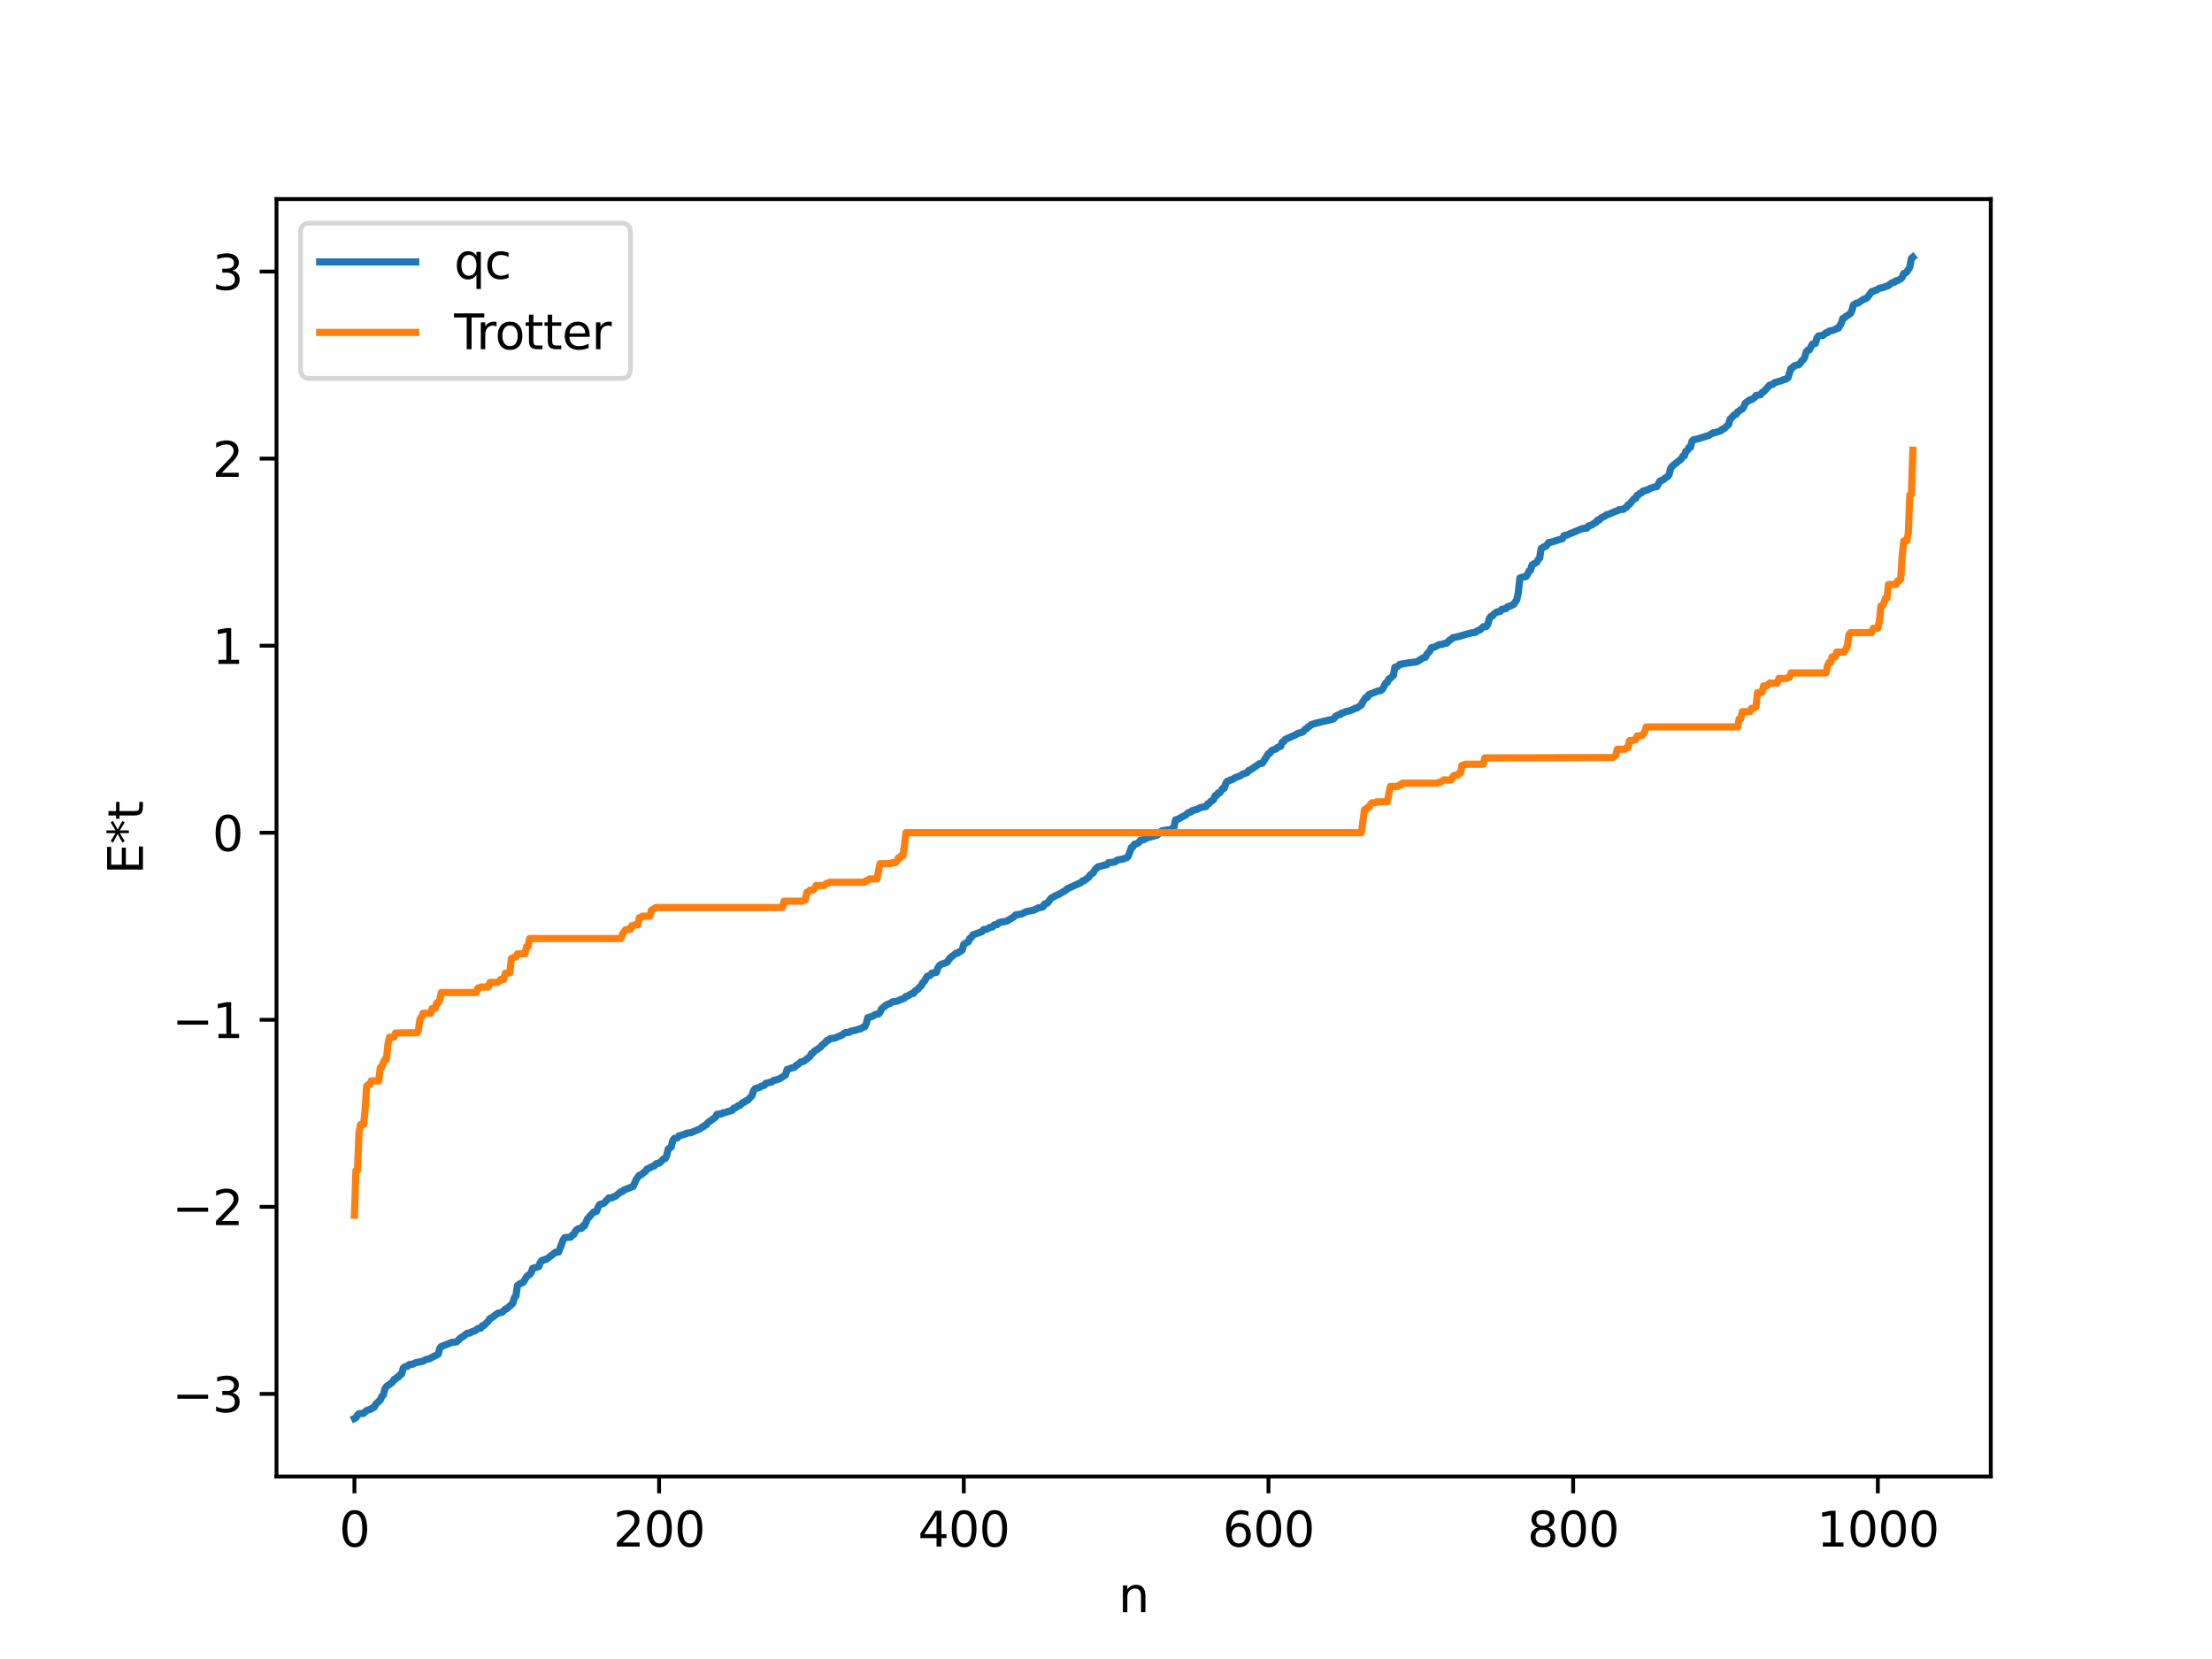 <?xml version="1.0" encoding="utf-8" standalone="no"?>
<!DOCTYPE svg PUBLIC "-//W3C//DTD SVG 1.1//EN"
  "http://www.w3.org/Graphics/SVG/1.1/DTD/svg11.dtd">
<svg xmlns:xlink="http://www.w3.org/1999/xlink" width="460.8pt" height="345.6pt" viewBox="0 0 460.8 345.6" xmlns="http://www.w3.org/2000/svg" version="1.1">
 <defs>
  <style type="text/css">*{stroke-linejoin: round; stroke-linecap: butt}</style>
 </defs>
 <g id="figure_1">
  <g id="patch_1">
   <path d="M 0 345.6 
L 460.8 345.6 
L 460.8 0 
L 0 0 
z
" style="fill: #ffffff"/>
  </g>
  <g id="axes_1">
   <g id="patch_2">
    <path d="M 57.6 307.584 
L 414.72 307.584 
L 414.72 41.472 
L 57.6 41.472 
z
" style="fill: #ffffff"/>
   </g>
   <g id="matplotlib.axis_1">
    <g id="xtick_1">
     <g id="line2d_1">
      <defs>
       <path id="mc3a852ad79" d="M 0 0 
L 0 3.5 
" style="stroke: #000000; stroke-width: 0.8"/>
      </defs>
      <g>
       <use xlink:href="#mc3a852ad79" x="73.833" y="307.584" style="stroke: #000000; stroke-width: 0.8"/>
      </g>
     </g>
     <g id="text_1">
      <!-- 0 -->
      <g transform="translate(70.651 322.182) scale(0.1 -0.1)">
       <defs>
        <path id="DejaVuSans-30" d="M 2034 4250 
Q 1547 4250 1301 3770 
Q 1056 3291 1056 2328 
Q 1056 1369 1301 889 
Q 1547 409 2034 409 
Q 2525 409 2770 889 
Q 3016 1369 3016 2328 
Q 3016 3291 2770 3770 
Q 2525 4250 2034 4250 
z
M 2034 4750 
Q 2819 4750 3233 4129 
Q 3647 3509 3647 2328 
Q 3647 1150 3233 529 
Q 2819 -91 2034 -91 
Q 1250 -91 836 529 
Q 422 1150 422 2328 
Q 422 3509 836 4129 
Q 1250 4750 2034 4750 
z
" transform="scale(0.016)"/>
       </defs>
       <use xlink:href="#DejaVuSans-30"/>
      </g>
     </g>
    </g>
    <g id="xtick_2">
     <g id="line2d_2">
      <g>
       <use xlink:href="#mc3a852ad79" x="137.304" y="307.584" style="stroke: #000000; stroke-width: 0.8"/>
      </g>
     </g>
     <g id="text_2">
      <!-- 200 -->
      <g transform="translate(127.76 322.182) scale(0.1 -0.1)">
       <defs>
        <path id="DejaVuSans-32" d="M 1228 531 
L 3431 531 
L 3431 0 
L 469 0 
L 469 531 
Q 828 903 1448 1529 
Q 2069 2156 2228 2338 
Q 2531 2678 2651 2914 
Q 2772 3150 2772 3378 
Q 2772 3750 2511 3984 
Q 2250 4219 1831 4219 
Q 1534 4219 1204 4116 
Q 875 4013 500 3803 
L 500 4441 
Q 881 4594 1212 4672 
Q 1544 4750 1819 4750 
Q 2544 4750 2975 4387 
Q 3406 4025 3406 3419 
Q 3406 3131 3298 2873 
Q 3191 2616 2906 2266 
Q 2828 2175 2409 1742 
Q 1991 1309 1228 531 
z
" transform="scale(0.016)"/>
       </defs>
       <use xlink:href="#DejaVuSans-32"/>
       <use xlink:href="#DejaVuSans-30" x="63.623"/>
       <use xlink:href="#DejaVuSans-30" x="127.246"/>
      </g>
     </g>
    </g>
    <g id="xtick_3">
     <g id="line2d_3">
      <g>
       <use xlink:href="#mc3a852ad79" x="200.775" y="307.584" style="stroke: #000000; stroke-width: 0.8"/>
      </g>
     </g>
     <g id="text_3">
      <!-- 400 -->
      <g transform="translate(191.231 322.182) scale(0.1 -0.1)">
       <defs>
        <path id="DejaVuSans-34" d="M 2419 4116 
L 825 1625 
L 2419 1625 
L 2419 4116 
z
M 2253 4666 
L 3047 4666 
L 3047 1625 
L 3713 1625 
L 3713 1100 
L 3047 1100 
L 3047 0 
L 2419 0 
L 2419 1100 
L 313 1100 
L 313 1709 
L 2253 4666 
z
" transform="scale(0.016)"/>
       </defs>
       <use xlink:href="#DejaVuSans-34"/>
       <use xlink:href="#DejaVuSans-30" x="63.623"/>
       <use xlink:href="#DejaVuSans-30" x="127.246"/>
      </g>
     </g>
    </g>
    <g id="xtick_4">
     <g id="line2d_4">
      <g>
       <use xlink:href="#mc3a852ad79" x="264.246" y="307.584" style="stroke: #000000; stroke-width: 0.8"/>
      </g>
     </g>
     <g id="text_4">
      <!-- 600 -->
      <g transform="translate(254.702 322.182) scale(0.1 -0.1)">
       <defs>
        <path id="DejaVuSans-36" d="M 2113 2584 
Q 1688 2584 1439 2293 
Q 1191 2003 1191 1497 
Q 1191 994 1439 701 
Q 1688 409 2113 409 
Q 2538 409 2786 701 
Q 3034 994 3034 1497 
Q 3034 2003 2786 2293 
Q 2538 2584 2113 2584 
z
M 3366 4563 
L 3366 3988 
Q 3128 4100 2886 4159 
Q 2644 4219 2406 4219 
Q 1781 4219 1451 3797 
Q 1122 3375 1075 2522 
Q 1259 2794 1537 2939 
Q 1816 3084 2150 3084 
Q 2853 3084 3261 2657 
Q 3669 2231 3669 1497 
Q 3669 778 3244 343 
Q 2819 -91 2113 -91 
Q 1303 -91 875 529 
Q 447 1150 447 2328 
Q 447 3434 972 4092 
Q 1497 4750 2381 4750 
Q 2619 4750 2861 4703 
Q 3103 4656 3366 4563 
z
" transform="scale(0.016)"/>
       </defs>
       <use xlink:href="#DejaVuSans-36"/>
       <use xlink:href="#DejaVuSans-30" x="63.623"/>
       <use xlink:href="#DejaVuSans-30" x="127.246"/>
      </g>
     </g>
    </g>
    <g id="xtick_5">
     <g id="line2d_5">
      <g>
       <use xlink:href="#mc3a852ad79" x="327.717" y="307.584" style="stroke: #000000; stroke-width: 0.8"/>
      </g>
     </g>
     <g id="text_5">
      <!-- 800 -->
      <g transform="translate(318.173 322.182) scale(0.1 -0.1)">
       <defs>
        <path id="DejaVuSans-38" d="M 2034 2216 
Q 1584 2216 1326 1975 
Q 1069 1734 1069 1313 
Q 1069 891 1326 650 
Q 1584 409 2034 409 
Q 2484 409 2743 651 
Q 3003 894 3003 1313 
Q 3003 1734 2745 1975 
Q 2488 2216 2034 2216 
z
M 1403 2484 
Q 997 2584 770 2862 
Q 544 3141 544 3541 
Q 544 4100 942 4425 
Q 1341 4750 2034 4750 
Q 2731 4750 3128 4425 
Q 3525 4100 3525 3541 
Q 3525 3141 3298 2862 
Q 3072 2584 2669 2484 
Q 3125 2378 3379 2068 
Q 3634 1759 3634 1313 
Q 3634 634 3220 271 
Q 2806 -91 2034 -91 
Q 1263 -91 848 271 
Q 434 634 434 1313 
Q 434 1759 690 2068 
Q 947 2378 1403 2484 
z
M 1172 3481 
Q 1172 3119 1398 2916 
Q 1625 2713 2034 2713 
Q 2441 2713 2670 2916 
Q 2900 3119 2900 3481 
Q 2900 3844 2670 4047 
Q 2441 4250 2034 4250 
Q 1625 4250 1398 4047 
Q 1172 3844 1172 3481 
z
" transform="scale(0.016)"/>
       </defs>
       <use xlink:href="#DejaVuSans-38"/>
       <use xlink:href="#DejaVuSans-30" x="63.623"/>
       <use xlink:href="#DejaVuSans-30" x="127.246"/>
      </g>
     </g>
    </g>
    <g id="xtick_6">
     <g id="line2d_6">
      <g>
       <use xlink:href="#mc3a852ad79" x="391.188" y="307.584" style="stroke: #000000; stroke-width: 0.8"/>
      </g>
     </g>
     <g id="text_6">
      <!-- 1000 -->
      <g transform="translate(378.463 322.182) scale(0.1 -0.1)">
       <defs>
        <path id="DejaVuSans-31" d="M 794 531 
L 1825 531 
L 1825 4091 
L 703 3866 
L 703 4441 
L 1819 4666 
L 2450 4666 
L 2450 531 
L 3481 531 
L 3481 0 
L 794 0 
L 794 531 
z
" transform="scale(0.016)"/>
       </defs>
       <use xlink:href="#DejaVuSans-31"/>
       <use xlink:href="#DejaVuSans-30" x="63.623"/>
       <use xlink:href="#DejaVuSans-30" x="127.246"/>
       <use xlink:href="#DejaVuSans-30" x="190.869"/>
      </g>
     </g>
    </g>
    <g id="text_7">
     <!-- n -->
     <g transform="translate(232.991 335.861) scale(0.1 -0.1)">
      <defs>
       <path id="DejaVuSans-6e" d="M 3513 2113 
L 3513 0 
L 2938 0 
L 2938 2094 
Q 2938 2591 2744 2837 
Q 2550 3084 2163 3084 
Q 1697 3084 1428 2787 
Q 1159 2491 1159 1978 
L 1159 0 
L 581 0 
L 581 3500 
L 1159 3500 
L 1159 2956 
Q 1366 3272 1645 3428 
Q 1925 3584 2291 3584 
Q 2894 3584 3203 3211 
Q 3513 2838 3513 2113 
z
" transform="scale(0.016)"/>
      </defs>
      <use xlink:href="#DejaVuSans-6e"/>
     </g>
    </g>
   </g>
   <g id="matplotlib.axis_2">
    <g id="ytick_1">
     <g id="line2d_7">
      <defs>
       <path id="mef172a4b48" d="M 0 0 
L -3.5 0 
" style="stroke: #000000; stroke-width: 0.8"/>
      </defs>
      <g>
       <use xlink:href="#mef172a4b48" x="57.6" y="290.373" style="stroke: #000000; stroke-width: 0.8"/>
      </g>
     </g>
     <g id="text_8">
      <!-- −3 -->
      <g transform="translate(35.858 294.173) scale(0.1 -0.1)">
       <defs>
        <path id="DejaVuSans-2212" d="M 678 2272 
L 4684 2272 
L 4684 1741 
L 678 1741 
L 678 2272 
z
" transform="scale(0.016)"/>
        <path id="DejaVuSans-33" d="M 2597 2516 
Q 3050 2419 3304 2112 
Q 3559 1806 3559 1356 
Q 3559 666 3084 287 
Q 2609 -91 1734 -91 
Q 1441 -91 1130 -33 
Q 819 25 488 141 
L 488 750 
Q 750 597 1062 519 
Q 1375 441 1716 441 
Q 2309 441 2620 675 
Q 2931 909 2931 1356 
Q 2931 1769 2642 2001 
Q 2353 2234 1838 2234 
L 1294 2234 
L 1294 2753 
L 1863 2753 
Q 2328 2753 2575 2939 
Q 2822 3125 2822 3475 
Q 2822 3834 2567 4026 
Q 2313 4219 1838 4219 
Q 1578 4219 1281 4162 
Q 984 4106 628 3988 
L 628 4550 
Q 988 4650 1302 4700 
Q 1616 4750 1894 4750 
Q 2613 4750 3031 4423 
Q 3450 4097 3450 3541 
Q 3450 3153 3228 2886 
Q 3006 2619 2597 2516 
z
" transform="scale(0.016)"/>
       </defs>
       <use xlink:href="#DejaVuSans-2212"/>
       <use xlink:href="#DejaVuSans-33" x="83.789"/>
      </g>
     </g>
    </g>
    <g id="ytick_2">
     <g id="line2d_8">
      <g>
       <use xlink:href="#mef172a4b48" x="57.6" y="251.407" style="stroke: #000000; stroke-width: 0.8"/>
      </g>
     </g>
     <g id="text_9">
      <!-- −2 -->
      <g transform="translate(35.858 255.206) scale(0.1 -0.1)">
       <use xlink:href="#DejaVuSans-2212"/>
       <use xlink:href="#DejaVuSans-32" x="83.789"/>
      </g>
     </g>
    </g>
    <g id="ytick_3">
     <g id="line2d_9">
      <g>
       <use xlink:href="#mef172a4b48" x="57.6" y="212.44" style="stroke: #000000; stroke-width: 0.8"/>
      </g>
     </g>
     <g id="text_10">
      <!-- −1 -->
      <g transform="translate(35.858 216.239) scale(0.1 -0.1)">
       <use xlink:href="#DejaVuSans-2212"/>
       <use xlink:href="#DejaVuSans-31" x="83.789"/>
      </g>
     </g>
    </g>
    <g id="ytick_4">
     <g id="line2d_10">
      <g>
       <use xlink:href="#mef172a4b48" x="57.6" y="173.473" style="stroke: #000000; stroke-width: 0.8"/>
      </g>
     </g>
     <g id="text_11">
      <!-- 0 -->
      <g transform="translate(44.237 177.272) scale(0.1 -0.1)">
       <use xlink:href="#DejaVuSans-30"/>
      </g>
     </g>
    </g>
    <g id="ytick_5">
     <g id="line2d_11">
      <g>
       <use xlink:href="#mef172a4b48" x="57.6" y="134.506" style="stroke: #000000; stroke-width: 0.8"/>
      </g>
     </g>
     <g id="text_12">
      <!-- 1 -->
      <g transform="translate(44.237 138.305) scale(0.1 -0.1)">
       <use xlink:href="#DejaVuSans-31"/>
      </g>
     </g>
    </g>
    <g id="ytick_6">
     <g id="line2d_12">
      <g>
       <use xlink:href="#mef172a4b48" x="57.6" y="95.539" style="stroke: #000000; stroke-width: 0.8"/>
      </g>
     </g>
     <g id="text_13">
      <!-- 2 -->
      <g transform="translate(44.237 99.338) scale(0.1 -0.1)">
       <use xlink:href="#DejaVuSans-32"/>
      </g>
     </g>
    </g>
    <g id="ytick_7">
     <g id="line2d_13">
      <g>
       <use xlink:href="#mef172a4b48" x="57.6" y="56.572" style="stroke: #000000; stroke-width: 0.8"/>
      </g>
     </g>
     <g id="text_14">
      <!-- 3 -->
      <g transform="translate(44.237 60.371) scale(0.1 -0.1)">
       <use xlink:href="#DejaVuSans-33"/>
      </g>
     </g>
    </g>
    <g id="text_15">
     <!-- E*t -->
     <g transform="translate(29.778 182.148) rotate(-90) scale(0.1 -0.1)">
      <defs>
       <path id="DejaVuSans-45" d="M 628 4666 
L 3578 4666 
L 3578 4134 
L 1259 4134 
L 1259 2753 
L 3481 2753 
L 3481 2222 
L 1259 2222 
L 1259 531 
L 3634 531 
L 3634 0 
L 628 0 
L 628 4666 
z
" transform="scale(0.016)"/>
       <path id="DejaVuSans-2a" d="M 3009 3897 
L 1888 3291 
L 3009 2681 
L 2828 2375 
L 1778 3009 
L 1778 1831 
L 1422 1831 
L 1422 3009 
L 372 2375 
L 191 2681 
L 1313 3291 
L 191 3897 
L 372 4206 
L 1422 3572 
L 1422 4750 
L 1778 4750 
L 1778 3572 
L 2828 4206 
L 3009 3897 
z
" transform="scale(0.016)"/>
       <path id="DejaVuSans-74" d="M 1172 4494 
L 1172 3500 
L 2356 3500 
L 2356 3053 
L 1172 3053 
L 1172 1153 
Q 1172 725 1289 603 
Q 1406 481 1766 481 
L 2356 481 
L 2356 0 
L 1766 0 
Q 1100 0 847 248 
Q 594 497 594 1153 
L 594 3053 
L 172 3053 
L 172 3500 
L 594 3500 
L 594 4494 
L 1172 4494 
z
" transform="scale(0.016)"/>
      </defs>
      <use xlink:href="#DejaVuSans-45"/>
      <use xlink:href="#DejaVuSans-2a" x="63.184"/>
      <use xlink:href="#DejaVuSans-74" x="113.184"/>
     </g>
    </g>
   </g>
   <g id="line2d_14">
    <path d="M 73.833 295.488 
L 74.15 295.331 
L 74.467 294.784 
L 74.785 294.496 
L 75.737 294.424 
L 76.372 293.821 
L 77.006 293.621 
L 77.324 293.521 
L 77.641 293.244 
L 77.958 293.141 
L 78.276 292.522 
L 79.228 291.623 
L 79.545 290.887 
L 79.862 290.62 
L 80.18 289.342 
L 80.497 288.832 
L 81.767 287.93 
L 82.084 287.365 
L 82.401 287.3 
L 82.719 286.904 
L 83.036 286.838 
L 83.353 286.357 
L 83.671 286.246 
L 83.988 285.04 
L 84.305 284.73 
L 84.94 284.611 
L 85.258 284.238 
L 85.892 284.213 
L 86.527 283.897 
L 88.114 283.565 
L 88.748 283.211 
L 89.383 283.087 
L 91.287 282.102 
L 91.605 280.907 
L 91.922 280.51 
L 94.143 279.633 
L 95.096 279.538 
L 96.048 278.634 
L 96.365 278.51 
L 97.317 277.747 
L 97.952 277.678 
L 98.269 277.426 
L 98.904 277.26 
L 99.539 276.772 
L 100.173 276.671 
L 100.491 276.164 
L 100.808 276.13 
L 101.76 275.16 
L 102.077 274.658 
L 102.395 274.562 
L 103.664 273.585 
L 104.616 273.373 
L 105.251 272.718 
L 105.568 272.646 
L 106.838 271.493 
L 107.155 270.327 
L 107.472 270.011 
L 107.79 267.811 
L 108.424 267.353 
L 108.742 267.257 
L 109.059 267.043 
L 109.694 265.991 
L 110.011 265.655 
L 110.329 265.512 
L 110.646 265.173 
L 110.963 264.22 
L 112.233 263.864 
L 112.55 263.009 
L 112.867 262.571 
L 113.185 262.561 
L 113.502 262.349 
L 113.82 262.334 
L 115.724 260.872 
L 116.358 260.817 
L 117.31 258.325 
L 117.628 257.826 
L 118.897 257.71 
L 119.215 257.279 
L 119.532 257.157 
L 119.849 256.53 
L 120.167 256.153 
L 120.484 255.961 
L 121.119 255.888 
L 121.436 255.41 
L 121.753 255.385 
L 122.388 253.907 
L 123.658 252.496 
L 124.292 252.317 
L 124.61 251.433 
L 124.927 250.921 
L 125.562 250.749 
L 125.879 250.571 
L 126.831 249.554 
L 127.466 249.543 
L 127.783 249.31 
L 128.1 249.263 
L 128.735 248.762 
L 129.37 248.25 
L 129.687 248.208 
L 130.005 247.899 
L 131.909 247.138 
L 132.543 245.691 
L 133.178 244.831 
L 133.496 244.756 
L 134.13 244.243 
L 134.448 244.044 
L 134.765 243.563 
L 136.034 242.941 
L 136.352 242.854 
L 136.669 242.435 
L 137.304 242.316 
L 137.939 241.741 
L 138.256 241.409 
L 138.573 241.34 
L 138.891 240.717 
L 139.208 239.357 
L 139.843 238.904 
L 140.16 237.581 
L 140.477 237.156 
L 141.112 237.055 
L 141.429 236.618 
L 142.699 236.272 
L 143.016 236.067 
L 143.968 235.95 
L 145.872 235.138 
L 146.19 234.848 
L 146.507 234.732 
L 146.824 234.447 
L 147.142 234.311 
L 147.459 233.885 
L 149.046 232.733 
L 149.363 232.129 
L 150.315 232.053 
L 150.633 231.813 
L 150.95 231.794 
L 151.585 231.577 
L 152.537 231.281 
L 152.854 230.841 
L 153.172 230.815 
L 153.806 230.326 
L 154.124 230.292 
L 154.758 229.668 
L 155.076 229.598 
L 155.393 229.321 
L 155.71 229.223 
L 156.345 228.555 
L 156.662 228.216 
L 156.98 227.207 
L 157.297 226.785 
L 158.249 226.513 
L 158.567 226.275 
L 159.201 226.114 
L 159.519 225.685 
L 160.788 225.386 
L 161.105 225.098 
L 161.74 224.935 
L 162.375 224.743 
L 163.644 223.937 
L 163.962 222.821 
L 164.914 222.478 
L 165.548 222.314 
L 165.866 221.918 
L 166.183 221.789 
L 166.818 221.241 
L 167.453 221.086 
L 168.722 220.109 
L 169.039 219.491 
L 169.357 219.372 
L 169.674 218.943 
L 170.309 218.578 
L 170.943 218.119 
L 171.261 217.706 
L 171.896 217.237 
L 172.213 216.788 
L 172.53 216.73 
L 172.848 216.427 
L 173.482 216.294 
L 173.8 216.281 
L 174.752 215.878 
L 175.386 215.632 
L 176.021 215.142 
L 176.973 215.034 
L 177.291 214.788 
L 177.925 214.678 
L 178.56 214.513 
L 178.877 214.374 
L 179.195 214.369 
L 179.829 213.97 
L 180.147 213.887 
L 180.464 213.224 
L 180.781 211.993 
L 181.734 211.732 
L 182.368 211.321 
L 183.003 211.245 
L 183.32 210.885 
L 183.638 210.167 
L 184.59 209.376 
L 185.542 208.967 
L 185.859 208.733 
L 186.811 208.571 
L 188.398 207.94 
L 188.715 207.576 
L 189.033 207.512 
L 189.985 206.969 
L 190.302 206.951 
L 190.62 206.436 
L 191.254 206.046 
L 191.572 205.6 
L 191.889 205.371 
L 192.206 204.723 
L 192.524 204.491 
L 193.158 203.377 
L 193.793 203.179 
L 194.11 202.723 
L 194.745 202.616 
L 195.062 202.565 
L 195.38 201.637 
L 195.697 201.158 
L 196.015 200.905 
L 197.284 200.467 
L 197.919 199.552 
L 198.871 198.824 
L 199.188 198.56 
L 199.505 198.558 
L 199.823 198.255 
L 200.14 198.171 
L 200.458 197.875 
L 200.775 196.71 
L 201.41 196.332 
L 201.727 196.187 
L 202.044 195.473 
L 202.362 195.267 
L 202.679 194.75 
L 204.583 194.072 
L 204.9 193.657 
L 205.535 193.595 
L 206.17 193.206 
L 206.805 193.08 
L 207.122 192.679 
L 207.757 192.594 
L 208.074 192.209 
L 208.709 192.07 
L 209.661 191.924 
L 211.248 190.978 
L 211.565 190.604 
L 212.834 190.399 
L 213.786 189.91 
L 215.373 189.593 
L 216.325 189.126 
L 216.96 189.019 
L 217.277 188.894 
L 217.595 188.333 
L 218.229 188.107 
L 218.864 187.222 
L 219.181 186.964 
L 219.499 186.857 
L 219.816 186.606 
L 220.451 186.37 
L 222.038 185.455 
L 222.355 185.132 
L 225.211 183.852 
L 225.529 183.485 
L 225.846 183.477 
L 226.481 182.958 
L 226.798 182.766 
L 227.115 182.251 
L 227.75 181.809 
L 228.067 181.218 
L 228.702 180.585 
L 229.337 180.437 
L 229.972 180.257 
L 230.606 180.118 
L 230.924 179.722 
L 232.193 179.584 
L 232.828 179.143 
L 233.462 179.038 
L 234.097 178.928 
L 234.415 178.725 
L 234.732 178.667 
L 235.049 178.345 
L 235.684 176.565 
L 236.001 176.407 
L 236.319 175.854 
L 236.636 175.843 
L 237.271 175.486 
L 237.588 175.034 
L 238.223 174.941 
L 238.858 174.586 
L 241.079 173.963 
L 242.031 173.086 
L 242.666 172.97 
L 243.618 172.84 
L 243.935 172.785 
L 244.57 172.292 
L 244.887 170.803 
L 245.522 170.602 
L 246.157 170.229 
L 247.109 169.737 
L 247.426 169.371 
L 247.743 169.203 
L 248.061 169.176 
L 248.378 168.861 
L 249.33 168.627 
L 249.965 168.269 
L 250.6 168.12 
L 251.234 168.032 
L 251.552 167.477 
L 251.869 167.413 
L 252.186 166.96 
L 252.504 166.834 
L 252.821 166.556 
L 253.139 165.741 
L 253.456 165.717 
L 253.773 165.18 
L 254.091 165.158 
L 254.725 164.253 
L 255.043 164.199 
L 255.36 163.175 
L 255.677 162.746 
L 255.995 162.664 
L 256.312 162.465 
L 256.629 162.438 
L 257.264 162.029 
L 258.216 161.661 
L 258.534 161.519 
L 258.851 161.253 
L 259.803 160.955 
L 260.12 160.503 
L 260.438 160.414 
L 261.072 159.976 
L 262.342 159.108 
L 262.977 158.984 
L 264.246 156.991 
L 264.563 156.897 
L 264.881 156.352 
L 265.833 156.01 
L 266.15 155.685 
L 266.785 155.465 
L 267.102 154.606 
L 267.42 154.498 
L 267.737 154.036 
L 269.958 153.058 
L 270.276 152.826 
L 271.228 152.546 
L 271.545 152.37 
L 271.862 151.922 
L 272.18 151.806 
L 272.497 151.41 
L 272.815 151.303 
L 273.132 150.965 
L 274.084 150.674 
L 275.353 150.356 
L 277.575 149.841 
L 277.892 149.667 
L 278.21 149.223 
L 278.844 148.911 
L 279.162 148.866 
L 279.479 148.557 
L 279.796 148.522 
L 280.431 148.213 
L 281.066 148.105 
L 281.7 147.871 
L 282.335 147.533 
L 282.653 147.498 
L 283.605 146.846 
L 283.922 146.154 
L 284.557 145.253 
L 284.874 145.245 
L 285.191 144.679 
L 287.096 143.936 
L 287.413 143.933 
L 287.73 143.815 
L 288.048 143.487 
L 288.682 142.285 
L 289 142.159 
L 289.317 141.435 
L 289.634 141.29 
L 290.269 140.701 
L 290.586 139.007 
L 291.221 138.815 
L 291.539 138.432 
L 292.491 138.24 
L 295.029 137.874 
L 295.347 137.777 
L 296.299 137.135 
L 296.934 136.928 
L 297.251 136.248 
L 297.886 135.606 
L 298.203 134.922 
L 298.838 134.805 
L 299.472 134.464 
L 299.79 134.293 
L 300.424 134.228 
L 301.059 133.993 
L 301.377 133.984 
L 302.011 133.302 
L 302.329 133.201 
L 302.646 132.852 
L 303.915 132.581 
L 305.82 132.012 
L 306.137 131.999 
L 306.454 131.842 
L 307.406 131.717 
L 307.724 131.396 
L 308.358 131.189 
L 308.993 130.557 
L 309.628 130.514 
L 309.945 130.003 
L 310.262 128.843 
L 310.58 128.412 
L 310.897 128.353 
L 311.215 127.886 
L 311.849 127.473 
L 312.484 127.406 
L 312.801 126.957 
L 313.753 126.777 
L 314.071 126.38 
L 314.705 126.203 
L 315.34 125.882 
L 315.975 124.911 
L 316.292 123.485 
L 316.61 120.414 
L 317.244 120.212 
L 317.879 120.112 
L 318.196 119.685 
L 318.514 118.956 
L 318.831 118.794 
L 319.148 117.697 
L 319.783 117.319 
L 320.1 117.168 
L 320.418 116.6 
L 320.735 116.273 
L 321.053 114.248 
L 321.687 113.879 
L 322.005 113.841 
L 322.639 113.003 
L 322.957 112.987 
L 323.591 112.799 
L 325.496 112.211 
L 325.813 111.579 
L 326.448 111.436 
L 329.621 110.117 
L 330.573 110.016 
L 330.891 109.57 
L 331.525 109.405 
L 332.16 108.945 
L 332.477 108.843 
L 332.795 108.349 
L 333.112 108.337 
L 333.429 107.993 
L 334.381 107.471 
L 334.699 107.202 
L 335.016 107.189 
L 336.603 106.485 
L 336.92 106.424 
L 337.238 106.192 
L 338.19 106.101 
L 338.507 105.815 
L 338.824 105.704 
L 339.142 105.162 
L 339.459 105.053 
L 340.411 103.875 
L 340.729 103.841 
L 341.046 103.2 
L 341.363 103.069 
L 341.681 102.732 
L 341.998 102.633 
L 342.315 102.267 
L 342.633 102.247 
L 342.95 102.087 
L 343.267 102.056 
L 343.585 101.834 
L 344.22 101.592 
L 344.854 101.403 
L 345.172 101.35 
L 345.806 100.188 
L 346.441 99.975 
L 347.076 99.452 
L 347.393 99.295 
L 347.71 98.828 
L 348.028 97.566 
L 348.345 97.121 
L 350.249 95.606 
L 350.567 95.013 
L 350.884 94.963 
L 351.201 94.022 
L 351.519 93.818 
L 351.836 93.228 
L 352.153 93.209 
L 352.471 91.956 
L 352.788 91.61 
L 353.423 91.492 
L 355.962 90.726 
L 356.914 90.143 
L 357.231 90.14 
L 357.866 89.932 
L 358.5 89.722 
L 358.818 89.395 
L 359.135 89.317 
L 359.77 88.708 
L 360.087 88.453 
L 360.405 87.366 
L 361.357 86.346 
L 361.674 86.31 
L 361.991 85.791 
L 362.309 85.624 
L 362.626 85.327 
L 362.943 85.202 
L 363.261 84.752 
L 363.578 83.975 
L 364.53 83.287 
L 364.848 83.261 
L 365.482 82.825 
L 365.8 82.379 
L 366.752 82.23 
L 367.069 81.765 
L 367.386 81.634 
L 368.339 80.594 
L 368.656 80.226 
L 369.291 80.071 
L 369.608 79.745 
L 370.243 79.543 
L 371.195 79.27 
L 371.512 79.099 
L 371.829 79.062 
L 372.464 78.715 
L 373.099 76.751 
L 373.416 76.635 
L 373.734 76.244 
L 374.368 76.03 
L 374.686 76.013 
L 375.003 75.686 
L 375.32 75.18 
L 375.638 74.961 
L 375.955 74.448 
L 376.272 73.318 
L 376.59 72.952 
L 376.907 72.916 
L 377.542 71.706 
L 378.177 71.529 
L 378.494 70.436 
L 378.811 69.995 
L 379.763 69.866 
L 380.398 69.32 
L 380.715 69.296 
L 381.033 68.975 
L 381.667 68.866 
L 382.302 68.635 
L 382.62 68.413 
L 382.937 68.397 
L 383.572 67.352 
L 383.889 66.33 
L 384.206 66.245 
L 384.524 65.889 
L 384.841 65.762 
L 385.476 65.3 
L 385.793 64.662 
L 386.11 63.537 
L 386.745 63.138 
L 387.062 63.131 
L 388.332 62.278 
L 388.649 62.229 
L 388.967 62.019 
L 389.919 60.743 
L 390.236 60.721 
L 390.553 60.496 
L 390.871 60.444 
L 391.505 60.059 
L 392.14 59.921 
L 393.41 59.481 
L 394.044 58.977 
L 394.362 58.82 
L 394.679 58.793 
L 394.996 58.493 
L 395.314 58.459 
L 395.948 58.099 
L 396.266 57.784 
L 396.583 56.971 
L 396.9 56.899 
L 397.218 56.652 
L 397.853 55.647 
L 398.17 53.83 
L 398.487 53.568 
L 398.487 53.568 
" clip-path="url(#p0eb376d1cb)" style="fill: none; stroke: #1f77b4; stroke-width: 1.5; stroke-linecap: square"/>
   </g>
   <g id="line2d_15">
    <path d="M 73.833 253.159 
L 74.15 243.86 
L 74.467 243.86 
L 74.785 235.912 
L 75.102 234.261 
L 75.737 234.261 
L 76.054 231.287 
L 76.372 226.266 
L 76.689 225.958 
L 77.006 225.958 
L 77.324 225.182 
L 78.91 225.182 
L 79.228 222.349 
L 79.545 222.349 
L 79.862 221.324 
L 80.18 220.691 
L 80.497 220.691 
L 80.815 217.559 
L 81.132 216.084 
L 82.084 216.059 
L 82.401 215.187 
L 86.844 215.137 
L 87.162 214.659 
L 87.479 212.39 
L 87.796 211.888 
L 88.114 211.102 
L 89.7 211.102 
L 90.018 210.099 
L 90.653 210.099 
L 90.97 208.933 
L 91.287 208.933 
L 91.605 208.325 
L 91.922 206.763 
L 99.221 206.763 
L 99.539 205.832 
L 99.856 205.832 
L 100.173 205.611 
L 101.76 205.611 
L 102.077 204.646 
L 103.664 204.646 
L 103.981 204.429 
L 104.299 204.052 
L 104.934 204.052 
L 105.251 202.729 
L 106.203 202.662 
L 106.52 199.675 
L 107.155 199.38 
L 107.472 199.38 
L 107.79 198.693 
L 109.377 198.693 
L 109.694 197.183 
L 110.011 197.183 
L 110.329 195.516 
L 129.37 195.516 
L 129.687 194.568 
L 130.322 193.677 
L 131.274 193.62 
L 131.591 192.845 
L 131.909 192.845 
L 132.226 192.668 
L 132.861 192.668 
L 133.178 191.176 
L 133.496 191.176 
L 133.813 190.863 
L 135.4 190.863 
L 135.717 189.591 
L 136.669 189.06 
L 163.01 189.06 
L 163.327 187.739 
L 167.135 187.739 
L 167.453 187.497 
L 167.77 187.497 
L 168.087 185.863 
L 168.405 185.863 
L 168.722 185.427 
L 169.357 185.427 
L 169.674 185.145 
L 169.991 184.471 
L 171.578 184.471 
L 172.213 183.995 
L 172.53 183.995 
L 172.848 183.794 
L 180.147 183.794 
L 180.464 183.446 
L 180.781 183.446 
L 181.099 183.106 
L 182.686 183.106 
L 183.32 179.929 
L 185.542 179.901 
L 185.859 179.716 
L 186.494 179.716 
L 186.811 179.437 
L 187.129 178.739 
L 187.446 178.739 
L 187.763 178.266 
L 188.081 178.266 
L 188.398 176.29 
L 188.715 173.473 
L 283.605 173.473 
L 284.239 168.68 
L 284.557 168.68 
L 284.874 168.207 
L 285.191 168.207 
L 285.509 167.508 
L 285.826 167.229 
L 286.461 167.229 
L 286.778 167.045 
L 289 167.017 
L 289.634 163.84 
L 291.221 163.84 
L 291.539 163.499 
L 291.856 163.499 
L 292.173 163.152 
L 299.472 163.152 
L 299.79 162.95 
L 300.107 162.95 
L 300.742 162.475 
L 302.329 162.475 
L 302.646 161.8 
L 302.963 161.519 
L 303.598 161.519 
L 303.915 161.083 
L 304.233 161.083 
L 304.55 159.448 
L 304.867 159.448 
L 305.185 159.207 
L 308.993 159.207 
L 309.31 157.886 
L 335.968 157.814 
L 336.603 157.355 
L 336.92 156.082 
L 338.507 156.082 
L 338.824 155.77 
L 339.142 155.77 
L 339.459 154.278 
L 340.094 154.278 
L 340.411 154.1 
L 340.729 154.1 
L 341.046 153.325 
L 341.681 153.269 
L 341.998 153.269 
L 342.315 152.924 
L 342.633 152.377 
L 342.95 151.43 
L 361.991 151.43 
L 362.309 149.762 
L 362.626 149.762 
L 362.943 148.253 
L 364.53 148.253 
L 364.848 147.565 
L 365.165 147.565 
L 365.8 147.27 
L 366.117 144.283 
L 367.069 144.217 
L 367.386 142.893 
L 368.021 142.893 
L 368.656 142.299 
L 370.243 142.299 
L 370.56 141.334 
L 372.147 141.334 
L 372.464 141.114 
L 372.781 141.114 
L 373.099 140.183 
L 380.398 140.183 
L 380.715 138.621 
L 381.033 138.013 
L 381.35 138.013 
L 381.667 136.847 
L 382.302 136.847 
L 382.62 135.843 
L 384.206 135.843 
L 384.841 134.556 
L 385.158 132.286 
L 385.476 131.809 
L 389.919 131.759 
L 390.236 130.886 
L 391.188 130.861 
L 391.505 129.387 
L 391.823 126.255 
L 392.14 126.255 
L 392.458 125.622 
L 392.775 124.596 
L 393.092 124.596 
L 393.41 121.764 
L 394.996 121.764 
L 395.314 120.987 
L 395.631 120.987 
L 395.948 120.679 
L 396.266 115.659 
L 396.583 112.685 
L 397.218 112.685 
L 397.535 111.034 
L 397.853 103.085 
L 398.17 103.085 
L 398.487 93.787 
L 398.487 93.787 
" clip-path="url(#p0eb376d1cb)" style="fill: none; stroke: #ff7f0e; stroke-width: 1.5; stroke-linecap: square"/>
   </g>
   <g id="patch_3">
    <path d="M 57.6 307.584 
L 57.6 41.472 
" style="fill: none; stroke: #000000; stroke-width: 0.8; stroke-linejoin: miter; stroke-linecap: square"/>
   </g>
   <g id="patch_4">
    <path d="M 414.72 307.584 
L 414.72 41.472 
" style="fill: none; stroke: #000000; stroke-width: 0.8; stroke-linejoin: miter; stroke-linecap: square"/>
   </g>
   <g id="patch_5">
    <path d="M 57.6 307.584 
L 414.72 307.584 
" style="fill: none; stroke: #000000; stroke-width: 0.8; stroke-linejoin: miter; stroke-linecap: square"/>
   </g>
   <g id="patch_6">
    <path d="M 57.6 41.472 
L 414.72 41.472 
" style="fill: none; stroke: #000000; stroke-width: 0.8; stroke-linejoin: miter; stroke-linecap: square"/>
   </g>
   <g id="legend_1">
    <g id="patch_7">
     <path d="M 64.6 78.828 
L 129.342 78.828 
Q 131.342 78.828 131.342 76.828 
L 131.342 48.472 
Q 131.342 46.472 129.342 46.472 
L 64.6 46.472 
Q 62.6 46.472 62.6 48.472 
L 62.6 76.828 
Q 62.6 78.828 64.6 78.828 
z
" style="fill: #ffffff; opacity: 0.8; stroke: #cccccc; stroke-linejoin: miter"/>
    </g>
    <g id="line2d_16">
     <path d="M 66.6 54.57 
L 76.6 54.57 
L 86.6 54.57 
" style="fill: none; stroke: #1f77b4; stroke-width: 1.5; stroke-linecap: square"/>
    </g>
    <g id="text_16">
     <!-- qc -->
     <g transform="translate(94.6 58.07) scale(0.1 -0.1)">
      <defs>
       <path id="DejaVuSans-71" d="M 947 1747 
Q 947 1113 1208 752 
Q 1469 391 1925 391 
Q 2381 391 2643 752 
Q 2906 1113 2906 1747 
Q 2906 2381 2643 2742 
Q 2381 3103 1925 3103 
Q 1469 3103 1208 2742 
Q 947 2381 947 1747 
z
M 2906 525 
Q 2725 213 2448 61 
Q 2172 -91 1784 -91 
Q 1150 -91 751 415 
Q 353 922 353 1747 
Q 353 2572 751 3078 
Q 1150 3584 1784 3584 
Q 2172 3584 2448 3432 
Q 2725 3281 2906 2969 
L 2906 3500 
L 3481 3500 
L 3481 -1331 
L 2906 -1331 
L 2906 525 
z
" transform="scale(0.016)"/>
       <path id="DejaVuSans-63" d="M 3122 3366 
L 3122 2828 
Q 2878 2963 2633 3030 
Q 2388 3097 2138 3097 
Q 1578 3097 1268 2742 
Q 959 2388 959 1747 
Q 959 1106 1268 751 
Q 1578 397 2138 397 
Q 2388 397 2633 464 
Q 2878 531 3122 666 
L 3122 134 
Q 2881 22 2623 -34 
Q 2366 -91 2075 -91 
Q 1284 -91 818 406 
Q 353 903 353 1747 
Q 353 2603 823 3093 
Q 1294 3584 2113 3584 
Q 2378 3584 2631 3529 
Q 2884 3475 3122 3366 
z
" transform="scale(0.016)"/>
      </defs>
      <use xlink:href="#DejaVuSans-71"/>
      <use xlink:href="#DejaVuSans-63" x="63.477"/>
     </g>
    </g>
    <g id="line2d_17">
     <path d="M 66.6 69.249 
L 76.6 69.249 
L 86.6 69.249 
" style="fill: none; stroke: #ff7f0e; stroke-width: 1.5; stroke-linecap: square"/>
    </g>
    <g id="text_17">
     <!-- Trotter -->
     <g transform="translate(94.6 72.749) scale(0.1 -0.1)">
      <defs>
       <path id="DejaVuSans-54" d="M -19 4666 
L 3928 4666 
L 3928 4134 
L 2272 4134 
L 2272 0 
L 1638 0 
L 1638 4134 
L -19 4134 
L -19 4666 
z
" transform="scale(0.016)"/>
       <path id="DejaVuSans-72" d="M 2631 2963 
Q 2534 3019 2420 3045 
Q 2306 3072 2169 3072 
Q 1681 3072 1420 2755 
Q 1159 2438 1159 1844 
L 1159 0 
L 581 0 
L 581 3500 
L 1159 3500 
L 1159 2956 
Q 1341 3275 1631 3429 
Q 1922 3584 2338 3584 
Q 2397 3584 2469 3576 
Q 2541 3569 2628 3553 
L 2631 2963 
z
" transform="scale(0.016)"/>
       <path id="DejaVuSans-6f" d="M 1959 3097 
Q 1497 3097 1228 2736 
Q 959 2375 959 1747 
Q 959 1119 1226 758 
Q 1494 397 1959 397 
Q 2419 397 2687 759 
Q 2956 1122 2956 1747 
Q 2956 2369 2687 2733 
Q 2419 3097 1959 3097 
z
M 1959 3584 
Q 2709 3584 3137 3096 
Q 3566 2609 3566 1747 
Q 3566 888 3137 398 
Q 2709 -91 1959 -91 
Q 1206 -91 779 398 
Q 353 888 353 1747 
Q 353 2609 779 3096 
Q 1206 3584 1959 3584 
z
" transform="scale(0.016)"/>
       <path id="DejaVuSans-65" d="M 3597 1894 
L 3597 1613 
L 953 1613 
Q 991 1019 1311 708 
Q 1631 397 2203 397 
Q 2534 397 2845 478 
Q 3156 559 3463 722 
L 3463 178 
Q 3153 47 2828 -22 
Q 2503 -91 2169 -91 
Q 1331 -91 842 396 
Q 353 884 353 1716 
Q 353 2575 817 3079 
Q 1281 3584 2069 3584 
Q 2775 3584 3186 3129 
Q 3597 2675 3597 1894 
z
M 3022 2063 
Q 3016 2534 2758 2815 
Q 2500 3097 2075 3097 
Q 1594 3097 1305 2825 
Q 1016 2553 972 2059 
L 3022 2063 
z
" transform="scale(0.016)"/>
      </defs>
      <use xlink:href="#DejaVuSans-54"/>
      <use xlink:href="#DejaVuSans-72" x="46.334"/>
      <use xlink:href="#DejaVuSans-6f" x="85.197"/>
      <use xlink:href="#DejaVuSans-74" x="146.379"/>
      <use xlink:href="#DejaVuSans-74" x="185.588"/>
      <use xlink:href="#DejaVuSans-65" x="224.797"/>
      <use xlink:href="#DejaVuSans-72" x="286.32"/>
     </g>
    </g>
   </g>
  </g>
 </g>
 <defs>
  <clipPath id="p0eb376d1cb">
   <rect x="57.6" y="41.472" width="357.12" height="266.112"/>
  </clipPath>
 </defs>
</svg>
